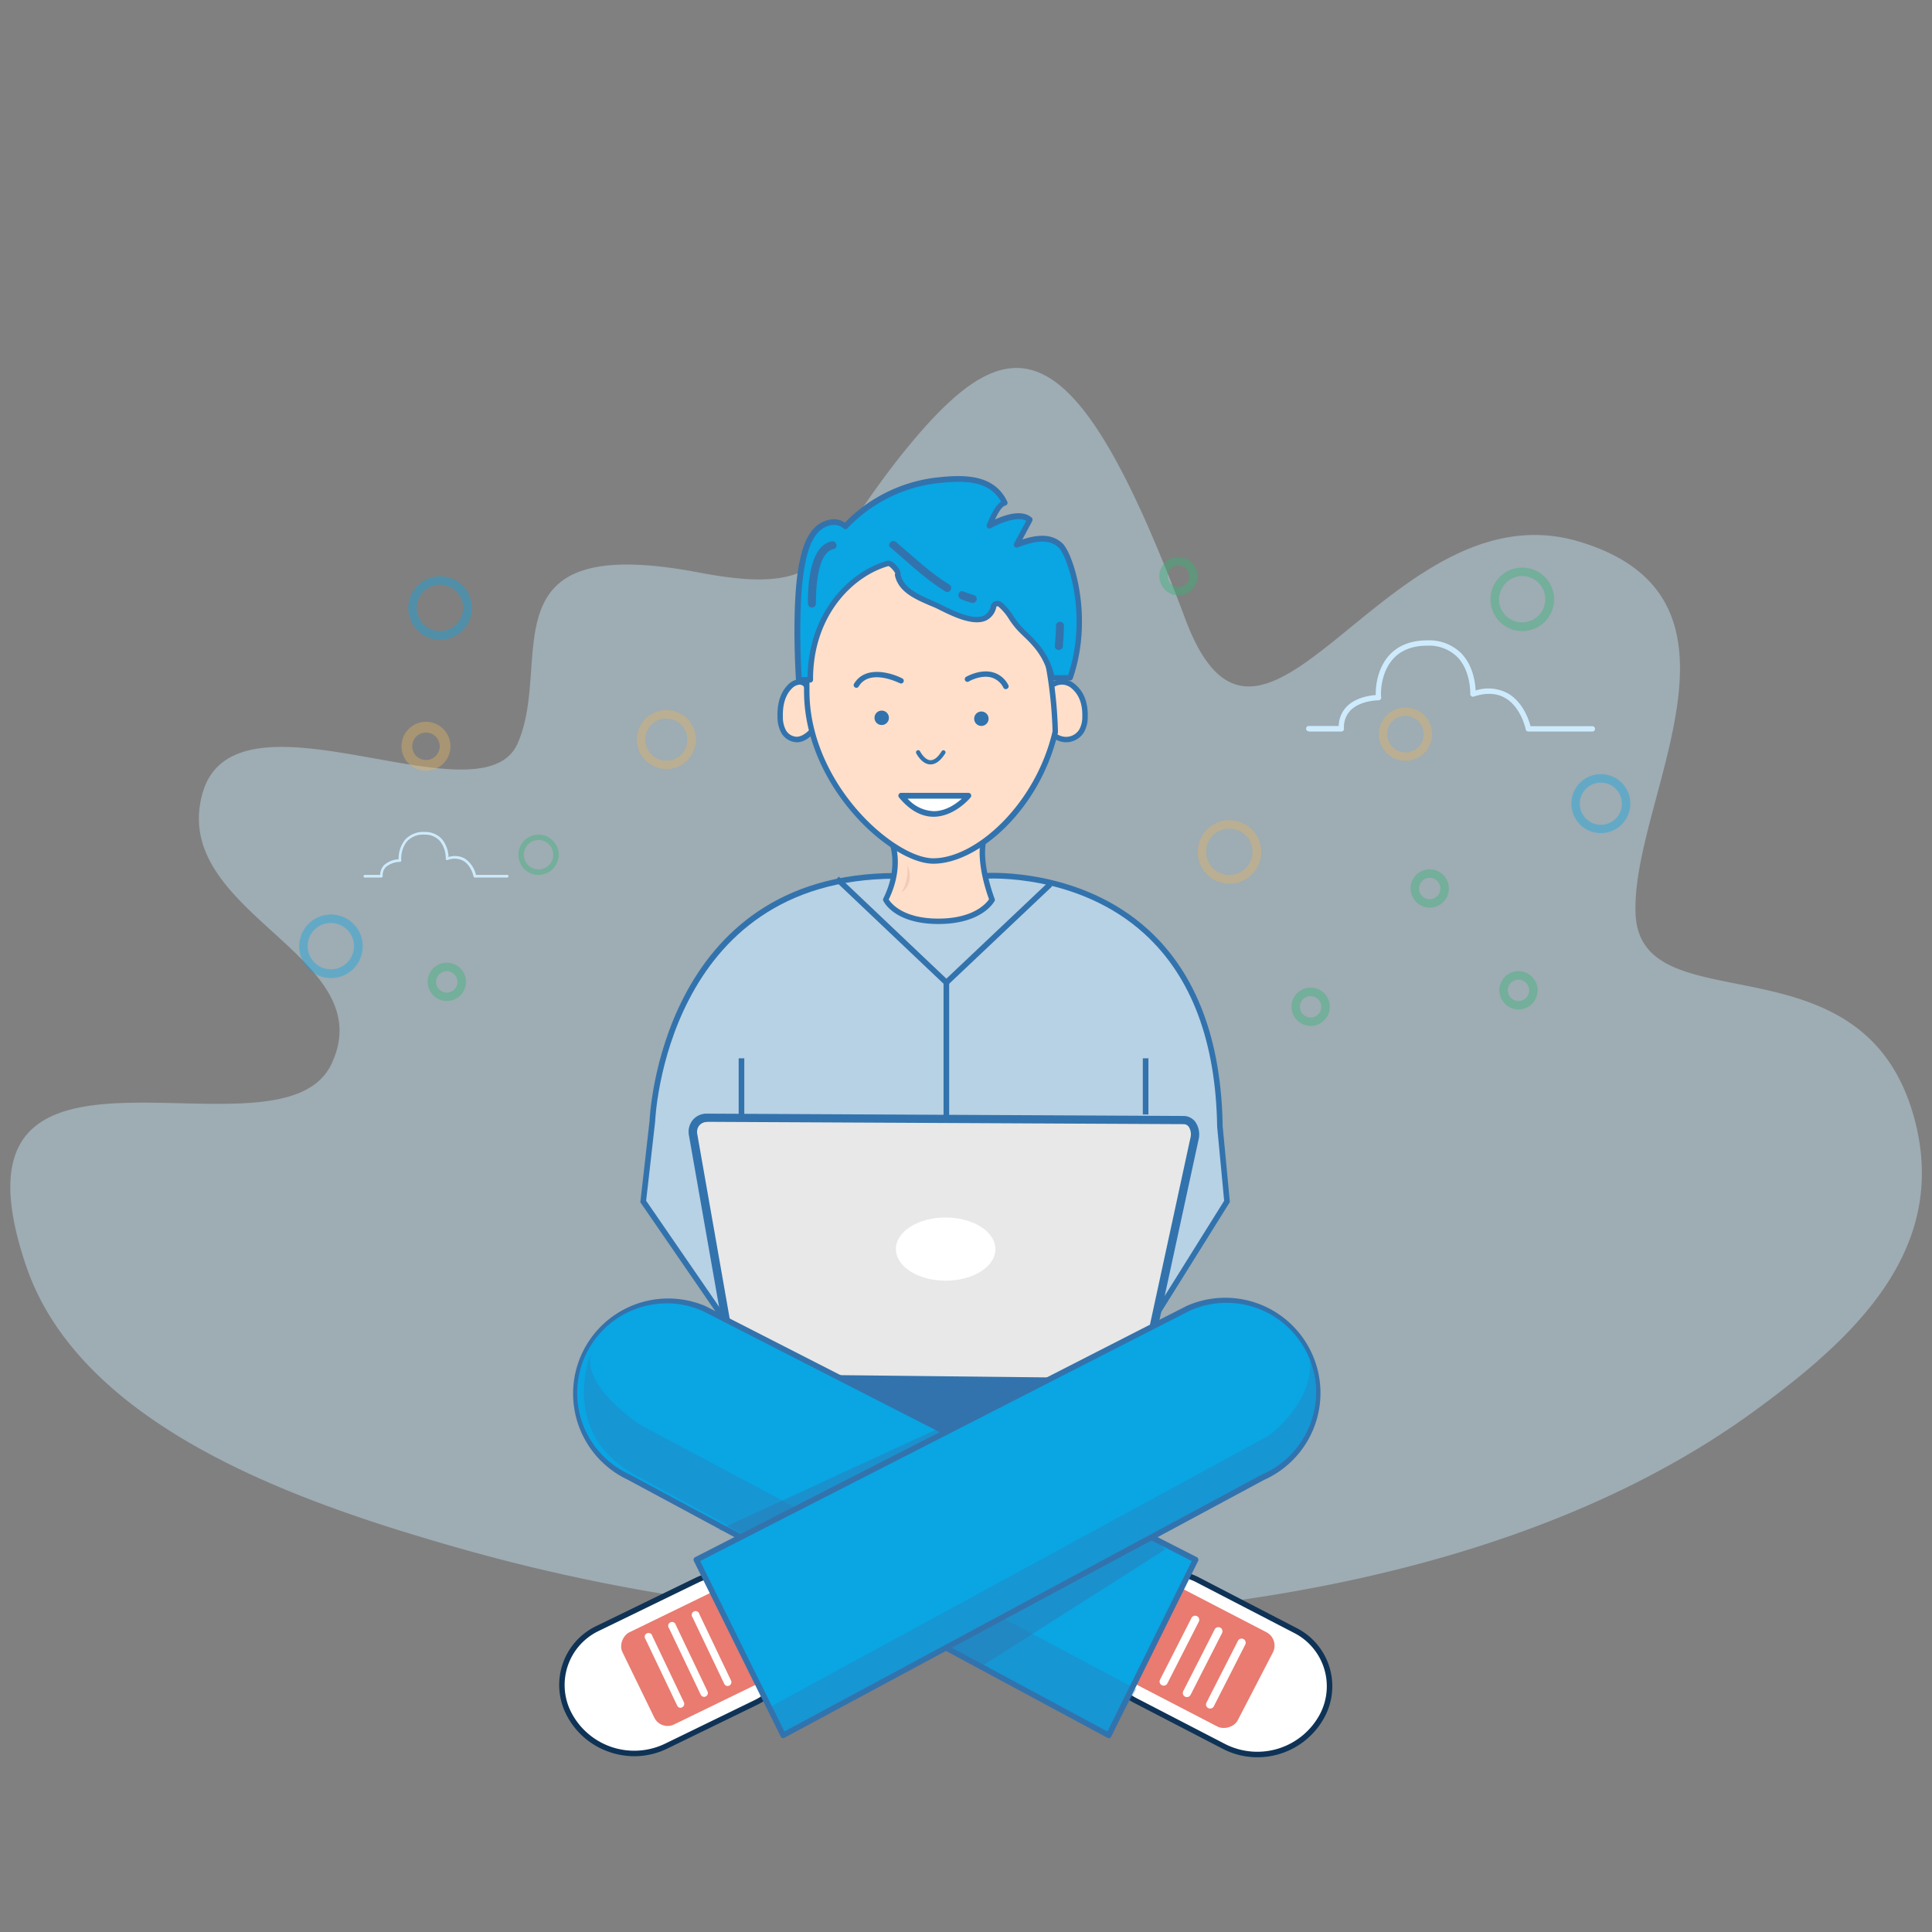 <svg id="Layer_1" data-name="Layer 1" xmlns="http://www.w3.org/2000/svg" viewBox="0 0 500 500"><rect x="0" y="0" width="500" height="500" fill="#808080" stroke="none"/><defs><style>.cls-1{fill:#caedff;}.cls-1,.cls-2{opacity:0.4;}.cls-3{fill:#0aa5e3;}.cls-4{fill:#32b475;}.cls-5{fill:#e3b462;}.cls-6{fill:#cdebfc;}.cls-7{fill:#b7d1e5;}.cls-8{fill:#3273ad;}.cls-9{fill:#e8e8e8;}.cls-10{fill:#fff;}.cls-11{fill:#ffdfca;}.cls-12{fill:#0f3356;}.cls-13{fill:#e97b70;}.cls-14{opacity:0.3;}.cls-15{fill:#f2cbb6;}</style></defs><title>programmer-icon</title><path class="cls-1" d="M209.1,417.21A482.25,482.25,0,0,1,118,400.43c-38.61-11.06-96.83-30.36-111.24-72.8-24.11-71,65.63-24.11,79-52.23s-41.52-38.84-33.48-69.65,72.32,8,81.7-13.39-9.38-54.91,46.88-44.2c35.4,6.74,31.83-5.78,54.91-33.48,26.79-32.14,42.93-29.29,71,45.54,20.09,53.57,52.23-34.82,101.79-20.09s13.39,67,14.73,96.43,59.53,3.92,72.32,53.57c8.64,33.51-15.79,56.23-41.52,75-49.56,36.16-116.26,49.55-173,53A490.21,490.21,0,0,1,209.1,417.21Z"/><g class="cls-2"><path class="cls-3" d="M105.71,156.61a8.22,8.22,0,1,1,7.44,8.93A8.23,8.23,0,0,1,105.71,156.61Zm2.17.2a6,6,0,1,0,6.56-5.47A6,6,0,0,0,107.88,156.81Z"/><path class="cls-4" d="M134.2,220.74a5.2,5.2,0,1,1,4.71,5.65A5.2,5.2,0,0,1,134.2,220.74Zm1.37.12a3.82,3.82,0,1,0,4.15-3.46A3.82,3.82,0,0,0,135.57,220.87Z"/><path class="cls-4" d="M110.7,253.66a4.95,4.95,0,1,1,4.48,5.37A5,5,0,0,1,110.7,253.66Zm2.17.2a2.77,2.77,0,1,0,3-2.51A2.77,2.77,0,0,0,112.87,253.86Z"/><path class="cls-5" d="M103.93,192.56a6.34,6.34,0,1,1,5.74,6.89A6.35,6.35,0,0,1,103.93,192.56Zm2.78.25a3.55,3.55,0,1,0,3.85-3.21A3.55,3.55,0,0,0,106.71,192.81Z"/><path class="cls-3" d="M77.47,244.16a8.22,8.22,0,1,1,7.44,8.93A8.23,8.23,0,0,1,77.47,244.16Zm2.17.2a6,6,0,1,0,6.56-5.47A6,6,0,0,0,79.64,244.36Z"/><path class="cls-5" d="M164.86,190.71a7.63,7.63,0,1,1,6.91,8.28A7.64,7.64,0,0,1,164.86,190.71Zm2.17.2A5.45,5.45,0,1,0,173,186,5.45,5.45,0,0,0,167,190.91Z"/><path class="cls-4" d="M385.78,154.37a8.22,8.22,0,1,1,7.44,8.93A8.23,8.23,0,0,1,385.78,154.37Zm2.17.2a6,6,0,1,0,6.56-5.47A6,6,0,0,0,388,154.56Z"/><path class="cls-4" d="M334.26,260.12a4.95,4.95,0,1,1,4.48,5.37A5,5,0,0,1,334.26,260.12Zm2.17.2a2.77,2.77,0,1,0,3-2.51A2.77,2.77,0,0,0,336.43,260.31Z"/><path class="cls-5" d="M356.89,189.08a6.9,6.9,0,1,1,5.92,7.76A6.91,6.91,0,0,1,356.89,189.08Zm2.16.29a4.72,4.72,0,1,0,5.31-4.05A4.73,4.73,0,0,0,359,189.37Z"/><path class="cls-5" d="M310,219.74a8.22,8.22,0,1,1,7.44,8.93A8.23,8.23,0,0,1,310,219.74Zm2.17.2a6,6,0,1,0,6.56-5.47A6,6,0,0,0,312.16,219.93Z"/><path class="cls-3" d="M406.7,207.3a7.63,7.63,0,1,1,6.91,8.28A7.63,7.63,0,0,1,406.7,207.3Zm2.17.2a5.45,5.45,0,1,0,5.92-4.93A5.45,5.45,0,0,0,408.87,207.49Z"/><path class="cls-4" d="M300.06,148.68a4.95,4.95,0,1,1,4.48,5.37A5,5,0,0,1,300.06,148.68Zm2.17.2a2.77,2.77,0,1,0,3-2.51A2.77,2.77,0,0,0,302.23,148.88Z"/><path class="cls-4" d="M388.05,255.85a4.95,4.95,0,1,1,4.48,5.37A5,5,0,0,1,388.05,255.85Zm2.17.2a2.77,2.77,0,1,0,3-2.51A2.77,2.77,0,0,0,390.22,256Z"/><path class="cls-4" d="M365.08,229.5a4.95,4.95,0,1,1,4.48,5.37A5,5,0,0,1,365.08,229.5Zm2.17.2a2.77,2.77,0,1,0,3-2.51A2.77,2.77,0,0,0,367.25,229.7Z"/></g><path class="cls-6" d="M338.7,189.32h8.44a.69.69,0,0,0,.69-.71,6.21,6.21,0,0,1,1.66-4.74c2.57-2.64,7.24-2.62,7.28-2.63a.77.77,0,0,0,.52-.24.69.69,0,0,0,.16-.55c-.16-1.09-.12-6.27,3-9.82,2.06-2.36,5.12-3.53,8.92-3.53a10.45,10.45,0,0,1,7.85,3c3.48,3.65,3.28,9.44,3.28,9.5a.69.69,0,0,0,.27.58.7.7,0,0,0,.63.1c3.17-1.06,5.91-.93,8.15.37,4.13,2.4,5.28,8,5.3,8.11a.69.69,0,0,0,.68.56H412.1a.69.69,0,0,0,0-1.38h-16c-.42-1.6-1.92-6.2-5.82-8.47a10.58,10.58,0,0,0-8.39-.77c-.08-1.94-.62-6.37-3.64-9.55a11.77,11.77,0,0,0-8.85-3.43c-4.24,0-7.64,1.32-10,4-3,3.43-3.42,8.11-3.36,10.16-1.56.11-5.2.62-7.53,3a7.35,7.35,0,0,0-2.05,5H338.7a.69.69,0,0,0,0,1.38Z"/><path class="cls-7" d="M255.09,226.68s59.56-4.36,60.63,64.84l1.84,19.41L288.5,357.42H198.44l-32-46.48,2.35-20.69s2-63.56,63-63.56Z"/><path class="cls-8" d="M288.9,358.14H198.05l-32.33-47,2.38-21c0-.58,2.73-64.2,63.73-64.2h23.22c1-.07,24.64-1.32,42.18,14.72,12.39,11.34,18.85,28.44,19.2,50.83l1.86,19.6Zm-90.08-1.45h89.28l28.71-45.93L315,291.59c-.34-22-6.64-38.78-18.73-49.84-17.36-15.88-40.89-14.36-41.12-14.34H231.84c-59.61,0-62.27,62.23-62.29,62.86l-2.33,20.48Z"/><path class="cls-9" d="M292,357.78l-98-1.07c-1.94,0-3.9-2-4.34-4.45l-10.3-58.61a3.61,3.61,0,0,1,3.68-4.37l123.21.6c2.42,0,3.41,2.5,2.87,4.92l-12.7,58.61C295.93,355.83,293.94,357.8,292,357.78Z"/><path class="cls-8" d="M292,358.87h0l-98-1.07c-2.48,0-4.86-2.37-5.4-5.34l-10.3-58.62a4.84,4.84,0,0,1,1-4,4.66,4.66,0,0,1,3.73-1.63l123.21.6a3.87,3.87,0,0,1,3.06,1.46,5.74,5.74,0,0,1,.86,4.79l-12.7,58.6C296.89,356.58,294.5,358.87,292,358.87Zm-109-68.5a2.6,2.6,0,0,0-2,.87,2.69,2.69,0,0,0-.55,2.24l10.3,58.6c.34,1.87,1.88,3.53,3.28,3.55l98,1.07h0c1.38,0,2.93-1.63,3.33-3.51l12.7-58.62a3.63,3.63,0,0,0-.44-3,1.66,1.66,0,0,0-1.37-.64l-123.21-.6Z"/><path class="cls-10" d="M257.61,323.35c-.06,4.51-5.85,8.14-13,8.09s-12.81-3.75-12.75-8.26,5.85-8.14,13-8.09S257.66,318.83,257.61,323.35Z"/><path class="cls-11" d="M230.45,216.89s3.39,6.67-1.22,15.92c0,0,2.53,5.62,13.62,5.62s13.91-5.62,13.91-5.62-4.83-12.29-1.1-18.26Z"/><path class="cls-8" d="M242.86,239.13c-11.42,0-14.15-5.79-14.26-6a.7.7,0,0,1,0-.6c4.4-8.83,1.26-15.22,1.22-15.29a.7.7,0,0,1,.56-1l25.21-2.34a.69.69,0,0,1,.66.33.7.7,0,0,1,0,.74c-3.5,5.61,1.11,17.51,1.16,17.63a.7.7,0,0,1,0,.57C257.27,233.37,254.25,239.13,242.86,239.13ZM230,232.79c.68,1.06,3.78,4.94,12.83,4.94,9.2,0,12.44-4,13.13-5-.71-1.92-4-11.47-1.53-17.38l-23,2.14C232.23,219.67,233.59,225.39,230,232.79Z"/><path class="cls-10" d="M300.1,413.82h28.73A16.16,16.16,0,0,1,345,430v0a19,19,0,0,1-19,19H300.1a14.61,14.61,0,0,1-14.61-14.61v-5.93a14.61,14.61,0,0,1,14.61-14.61Z" transform="translate(233.92 -96.68) rotate(27.4)"/><path class="cls-12" d="M325.4,454.78a19.58,19.58,0,0,1-9-2.21l-23-11.92A15.35,15.35,0,0,1,286.84,420l2.73-5.26a15.33,15.33,0,0,1,20.64-6.55l25.51,13.22a16.91,16.91,0,0,1,7.21,22.72A19.72,19.72,0,0,1,325.4,454.78ZM317,451.32a18.35,18.35,0,0,0,24.66-7.82,15.5,15.5,0,0,0-6.61-20.83l-25.51-13.22a14,14,0,0,0-18.75,5.95l-2.73,5.26A14,14,0,0,0,294,439.41Z"/><rect class="cls-13" x="295.84" y="411.29" width="27.51" height="34.46" rx="3.89" ry="3.89" transform="translate(-213.34 506.15) rotate(-62.6)"/><path class="cls-10" d="M313.17,442.17a1.06,1.06,0,0,1-.94-1.53l8.15-16a1.06,1.06,0,0,1,1.88,1l-8.15,16A1.06,1.06,0,0,1,313.17,442.17Z"/><path class="cls-10" d="M307.16,439.2a1.06,1.06,0,0,1-.94-1.53l8.15-16a1.06,1.06,0,1,1,1.88,1l-8.15,16A1.06,1.06,0,0,1,307.16,439.2Z"/><path class="cls-10" d="M301.15,436.24a1.06,1.06,0,0,1-.94-1.53l8.15-16a1.06,1.06,0,0,1,1.88,1l-8.15,16A1.06,1.06,0,0,1,301.15,436.24Z"/><polygon class="cls-8" points="193.28 357.45 303.04 357.45 244.6 385.55 193.28 357.45"/><path class="cls-3" d="M286.93,449.1,162.78,382.3a24,24,0,0,1-12.09-31.56h0a24,24,0,0,1,31.56-12.09l127.16,65Z"/><path class="cls-8" d="M286.93,449.83a.74.74,0,0,1-.34-.09l-124.15-66.8A24.62,24.62,0,0,1,182.54,338l127.2,65a.73.73,0,0,1,.32,1l-22.48,45.45a.73.73,0,0,1-.43.37A.74.74,0,0,1,286.93,449.83ZM172.58,337.31a23.35,23.35,0,0,0-8.35,1.56,23.17,23.17,0,0,0-1.16,42.77l123.54,66.47L308.43,404,181.91,339.3A22.87,22.87,0,0,0,172.58,337.31Z"/><g class="cls-2"><polygon class="cls-8" points="191.9 397.36 244.19 371.21 242.74 369.76 186.09 395.91 191.9 397.36"/></g><g class="cls-14"><path class="cls-8" d="M294.07,437.17,165.5,368.65s-15-9.87-12.55-18.46c0,0-8.64,20.66,11.64,31.63s122.76,67.25,122.76,67.25Z"/></g><path class="cls-10" d="M159.27,413.81h25.89a19,19,0,0,1,19,19v0A16.16,16.16,0,0,1,188,449H159.27a14.61,14.61,0,0,1-14.61-14.61v-5.93A14.61,14.61,0,0,1,159.27,413.81Z" transform="translate(520.02 742.94) rotate(154.05)"/><path class="cls-12" d="M164.17,454.51a19.84,19.84,0,0,1-6.48-1.1,19.55,19.55,0,0,1-11.29-10,16.9,16.9,0,0,1,7.78-22.53L180,408.33a15.35,15.35,0,0,1,20.47,7.07l2.6,5.33A15.35,15.35,0,0,1,196,441.19l-23.28,11.33A19.51,19.51,0,0,1,164.17,454.51Zm22.5-46.32a13.78,13.78,0,0,0-6,1.4L154.8,422.16a15.5,15.5,0,0,0-7.13,20.66,18.35,18.35,0,0,0,24.45,8.44l23.28-11.33a14,14,0,0,0,6.42-18.59l-2.6-5.33a13.81,13.81,0,0,0-8-7A14,14,0,0,0,186.67,408.19Z"/><rect class="cls-13" x="167.43" y="411.25" width="26.51" height="34.46" rx="3.82" ry="3.82" transform="translate(-125.51 778.47) rotate(-115.95)"/><path class="cls-10" d="M176.15,442a1,1,0,0,1-.88-.56l-8.21-17.21a1,1,0,1,1,1.76-.84L177,440.56a1,1,0,0,1-.88,1.4Z"/><path class="cls-10" d="M182.23,439.15a1,1,0,0,1-.88-.56l-8.21-17.21a1,1,0,1,1,1.76-.84l8.21,17.21a1,1,0,0,1-.88,1.4Z"/><path class="cls-10" d="M188.32,436.34a1,1,0,0,1-.88-.56l-8.21-17.21a1,1,0,1,1,1.76-.84l8.21,17.21a1,1,0,0,1-.88,1.4Z"/><path class="cls-3" d="M202.7,449.1l124.15-66.8a24,24,0,0,0,12.09-31.56h0a24,24,0,0,0-31.56-12.09l-127.16,65Z"/><path class="cls-8" d="M202.7,449.83a.72.72,0,0,1-.65-.4L179.57,404a.73.73,0,0,1,.32-1l127.16-65a24.62,24.62,0,0,1,20.09,45L203,449.74A.73.73,0,0,1,202.7,449.83ZM181.19,404,203,448.11,326.5,381.66a23.17,23.17,0,1,0-18.82-42.34Z"/><g class="cls-14"><path class="cls-8" d="M199.12,441.87,328.45,371.5s12.22-8.87,10.49-20.76c0,0,7.62,21.08-10.53,30.78L202.7,449.1Z"/></g><rect class="cls-8" x="191.17" y="273.89" width="1.45" height="14.53"/><rect class="cls-8" x="295.76" y="273.89" width="1.45" height="14.53"/><polygon class="cls-8" points="244.92 255.28 216.09 227.94 217.09 226.88 244.92 253.28 271.29 228.33 272.29 229.39 244.92 255.28"/><rect class="cls-8" x="244.19" y="254.28" width="1.45" height="36.31"/><path class="cls-11" d="M208.78,177.5a2,2,0,0,0-2.15-1,4,4,0,0,0-2.17,1.22c-2,2.07-2.57,5-2.49,7.82a7.78,7.78,0,0,0,.87,3.75,4.07,4.07,0,0,0,3.35,2.07c1.69,0,3.05-1.19,4.21-2.31"/><path class="cls-8" d="M206.21,192.1h0a4.78,4.78,0,0,1-4-2.42,8.54,8.54,0,0,1-1-4.09c-.11-3.62.8-6.43,2.69-8.34a4.59,4.59,0,0,1,2.57-1.42,2.74,2.74,0,0,1,2.9,1.4.7.7,0,1,1-1.29.55,1.37,1.37,0,0,0-1.41-.56,3.23,3.23,0,0,0-1.77,1c-1.61,1.63-2.38,4.09-2.29,7.31a7.15,7.15,0,0,0,.77,3.42,3.35,3.35,0,0,0,2.75,1.72h0c1.39,0,2.59-1,3.7-2.12a.7.7,0,0,1,1,1C209.63,190.81,208.13,192.1,206.21,192.1Z"/><path class="cls-11" d="M271.34,179.3c.08-2.78,3.14-2.9,4.12-2.78a4.72,4.72,0,0,1,2.48,1.23c2.34,2.07,2.95,5,2.85,7.82a7,7,0,0,1-1,3.76A4.78,4.78,0,0,1,276,191.4c-1.94,0-3.5-1.19-4.82-2.31"/><path class="cls-8" d="M275.93,192.1c-2.13,0-3.83-1.28-5.25-2.48a.7.7,0,0,1,.91-1.07c1.3,1.09,2.64,2.18,4.37,2.15a4.06,4.06,0,0,0,3.26-1.76,6.34,6.34,0,0,0,.87-3.39c.11-3.2-.77-5.65-2.61-7.27a4,4,0,0,0-2.11-1.06,3.85,3.85,0,0,0-2.69.64,1.88,1.88,0,0,0-.63,1.47.7.7,0,0,1-1.4,0,3.3,3.3,0,0,1,1.12-2.49,5.24,5.24,0,0,1,3.78-1,5.37,5.37,0,0,1,2.86,1.4c2.17,1.91,3.21,4.73,3.09,8.38a7.72,7.72,0,0,1-1.11,4.12A5.5,5.5,0,0,1,276,192.1Z"/><path class="cls-11" d="M259.44,149.7c-45-21.79-49.42,16.61-49.42,16.61-1.22,4.61-1.23,7.41-1.23,12.58,0,17.3,11.32,32.26,21.61,39.43,4.15,2.89,8.13,4.51,11.15,4.51,11.36,0,27.11-14.24,31.55-33.44h0S272.78,156.15,259.44,149.7Z"/><path class="cls-8" d="M241.55,223.53c-3.15,0-7.25-1.64-11.55-4.63-10.91-7.59-21.92-22.9-21.92-40,0-5.18,0-8,1.26-12.76,0-.49,1.77-14.49,13.31-20.84,9.1-5,21.58-3.74,37.1,3.77,13.57,6.57,14,38.94,14.05,40.31a.65.65,0,0,1,0,.17C269.15,209.57,253.08,223.53,241.55,223.53Zm-6.39-79.83a24.16,24.16,0,0,0-11.82,2.82c-10.9,6-12.6,19.73-12.62,19.87-1.23,4.65-1.23,7.44-1.23,12.5,0,16.59,10.7,31.47,21.31,38.85,4.06,2.83,7.88,4.38,10.74,4.38,11,0,26.46-14,30.85-32.81,0-1.83-.79-32.95-13.26-39C250,145.91,242,143.7,235.16,143.7Z"/><path class="cls-3" d="M274.49,141.17c-3.1-2.9-7.61-1.62-11.37-.2.6-1.27,2.81-5.15,3.41-6.43-2.5-2.19-7.66,0-10.48,1.51.79-1.8,2.31-5.52,4-5.87-3.32-7-11.28-6.59-18.08-5.79a38.92,38.92,0,0,0-23.23,11.85c-2.34-2.06-5.88-1-7.9,1.41s-2.86,5.89-3.45,9.22c-1.38,7.8-1.18,21.15-.66,29.11l2.92,0c0-12.75,7.1-26.41,20-30.12,1-.28,3,2.27,2.6,3,1.06,4.78,6.89,6.34,10.82,8.27s12.41,6.42,14-.11a1,1,0,0,1,1.72-.45c2,1.6,2.88,3.75,4.55,5.67,1.47,1.69,3.24,3.07,4.67,4.82a18.83,18.83,0,0,1,4.18,8.44l4.71,0c5.61-16.15-.2-32.11-2.47-34.24"/><path class="cls-8" d="M206.74,176.7A.73.73,0,0,1,206,176c-.45-6.93-.81-20.9.67-29.28.61-3.44,1.47-7,3.6-9.56a7.54,7.54,0,0,1,5.05-2.76,5.16,5.16,0,0,1,3.34.84,39.56,39.56,0,0,1,23.21-11.6c7.29-.85,15.35-1.14,18.82,6.2a.73.73,0,0,1-.51,1c-.9.19-1.93,2-2.67,3.6,3-1.38,7.1-2.56,9.46-.5a.73.73,0,0,1,.18.86c-.3.65-1,1.89-1.7,3.21l-.87,1.61c3.66-1.19,7.53-1.7,10.38,1s8.15,19.18,2.66,35a.73.73,0,0,1-.68.49l-4.71,0h0a.72.72,0,0,1-.71-.59,18.13,18.13,0,0,0-4-8.12,29.72,29.72,0,0,0-2.44-2.55c-.74-.71-1.51-1.45-2.21-2.26a23.8,23.8,0,0,1-1.74-2.35,13.45,13.45,0,0,0-2.71-3.22.5.5,0,0,0-.44-.1s-.1,0-.13.16a4.87,4.87,0,0,1-2.62,3.49c-3.37,1.57-8.72-1.08-11.92-2.66l-.5-.25c-.71-.35-1.49-.69-2.28-1-3.74-1.63-8-3.47-8.92-7.73a.73.73,0,0,1,.07-.5c-.05-.41-1.32-1.89-1.8-1.92-9.39,2.7-19.52,13.05-19.46,29.41a.73.73,0,0,1-.72.73l-2.92,0ZM277,175.4h0ZM215.8,135.86h-.34a6.08,6.08,0,0,0-4,2.24c-1.92,2.32-2.72,5.64-3.29,8.89-1.41,8-1.12,21.18-.7,28.25h1.52c.24-16.69,10.75-27.29,20.55-30.09,1.08-.31,2.2.9,2.63,1.43a3.29,3.29,0,0,1,.92,2.25c.88,3.42,4.68,5.07,8,6.54.82.36,1.61.7,2.34,1.06l.5.25c3,1.46,7.92,3.91,10.67,2.64a3.45,3.45,0,0,0,1.82-2.52,1.64,1.64,0,0,1,1.07-1.19,1.93,1.93,0,0,1,1.81.33,14.74,14.74,0,0,1,3,3.55,22.77,22.77,0,0,0,1.64,2.22c.66.76,1.4,1.47,2.12,2.17a30.55,30.55,0,0,1,2.56,2.67,19.78,19.78,0,0,1,4.21,8.17l3.6,0c5.29-15.86-.39-31.06-2.45-33h0c-2.72-2.55-6.71-1.53-10.61-.05a.73.73,0,0,1-.91-1c.31-.66,1-1.94,1.74-3.29.52-.95,1-1.92,1.39-2.59-2.56-1.44-7.64,1.07-9.2,1.91a.73.73,0,0,1-1-.93l.13-.3c1-2.37,2.14-4.71,3.56-5.63-3.23-5.79-10.16-5.52-17-4.72a38.2,38.2,0,0,0-22.79,11.63.73.73,0,0,1-1,0A3.67,3.67,0,0,0,215.8,135.86Z"/><path class="cls-8" d="M215.19,140.11c-5.72,1.18-6.14,11.7-6.09,16.1a1,1,0,0,0,2.06,0c0-3,.15-13.2,4.58-14.12,1.3-.27.75-2.25-.55-2"/><path class="cls-8" d="M273.29,161.94c0,1.76-.17,3.52-.28,5.27-.09,1.32,2,1.32,2.06,0,.12-1.75.26-3.51.28-5.27a1,1,0,0,0-2.06,0"/><path class="cls-8" d="M248.74,155.08a26.6,26.6,0,0,0,2.73.92,1,1,0,0,0,.55-2,26.59,26.59,0,0,1-2.73-.92c-1.23-.49-1.76,1.5-.55,2"/><path class="cls-8" d="M230.48,141.69c4.57,3.89,9,8.22,14.18,11.37,1.13.69,2.17-1.08,1-1.78-5-3.06-9.33-7.26-13.76-11-1-.86-2.47.59-1.46,1.45"/><path class="cls-8" d="M260.3,178.36a.7.7,0,0,1-.61-.37,5.07,5.07,0,0,0-3.11-2.65c-2.77-.77-5.87,1-5.9,1.06a.7.7,0,0,1-.71-1.2c.15-.09,3.64-2.12,7-1.2a6.42,6.42,0,0,1,4,3.33.7.7,0,0,1-.62,1Z"/><path class="cls-8" d="M221.6,178A.7.7,0,0,1,221,177c2.83-4.81,9.43-3,12.52-1.43a.7.7,0,0,1-.65,1.24c-.08,0-7.8-4-10.67.9A.7.7,0,0,1,221.6,178Z"/><circle class="cls-8" cx="228.18" cy="185.77" r="1.87" transform="translate(40.43 412.32) rotate(-89.5)"/><circle class="cls-8" cx="253.97" cy="185.99" r="1.87" transform="translate(65.78 438.34) rotate(-89.5)"/><path class="cls-10" d="M233.25,206h17.42S242,216.51,233.25,206Z"/><path class="cls-8" d="M241.66,211.38c-3.22,0-6.24-1.67-9-5a.73.73,0,0,1,.56-1.19h17.41a.73.73,0,0,1,.56,1.19c-.17.2-4.11,4.94-9.54,5Zm-6.77-4.69a9.55,9.55,0,0,0,6.78,3.24h0c3.15,0,5.81-1.93,7.25-3.24Z"/><path class="cls-8" d="M240.83,197.83h-.13c-2.17-.1-3.52-2.76-3.58-2.88a.54.54,0,0,1,1-.49s1.13,2.21,2.66,2.28c1,0,1.93-.74,2.92-2.32a.54.54,0,1,1,.92.58C243.42,196.87,242.15,197.83,240.83,197.83Z"/><path class="cls-15" d="M234.75,223.78A11.11,11.11,0,0,1,233.3,231S236.93,228.86,234.75,223.78Z"/><g class="cls-2"><polygon class="cls-8" points="301.57 400.99 253.63 431.5 244.92 427.14 298.66 398.09 301.57 400.99"/></g><path class="cls-6" d="M94.48,227.11h4.22a.34.34,0,0,0,.34-.36,3.1,3.1,0,0,1,.83-2.37,5.77,5.77,0,0,1,3.64-1.32.38.38,0,0,0,.26-.12.35.35,0,0,0,.08-.28,7.15,7.15,0,0,1,1.49-4.91A5.66,5.66,0,0,1,109.8,216a5.23,5.23,0,0,1,3.92,1.5,7.28,7.28,0,0,1,1.64,4.75.35.35,0,0,0,.14.29.35.35,0,0,0,.32.05,4.83,4.83,0,0,1,4.08.19c2.06,1.2,2.64,4,2.65,4.05a.35.35,0,0,0,.34.28h8.3a.35.35,0,1,0,0-.69h-8a7.08,7.08,0,0,0-2.91-4.24,5.29,5.29,0,0,0-4.2-.38,7.58,7.58,0,0,0-1.82-4.77,5.89,5.89,0,0,0-4.42-1.72,6.33,6.33,0,0,0-5,2,7.79,7.79,0,0,0-1.68,5.08,6,6,0,0,0-3.77,1.51,3.67,3.67,0,0,0-1,2.52H94.48a.35.35,0,1,0,0,.69Z"/></svg>